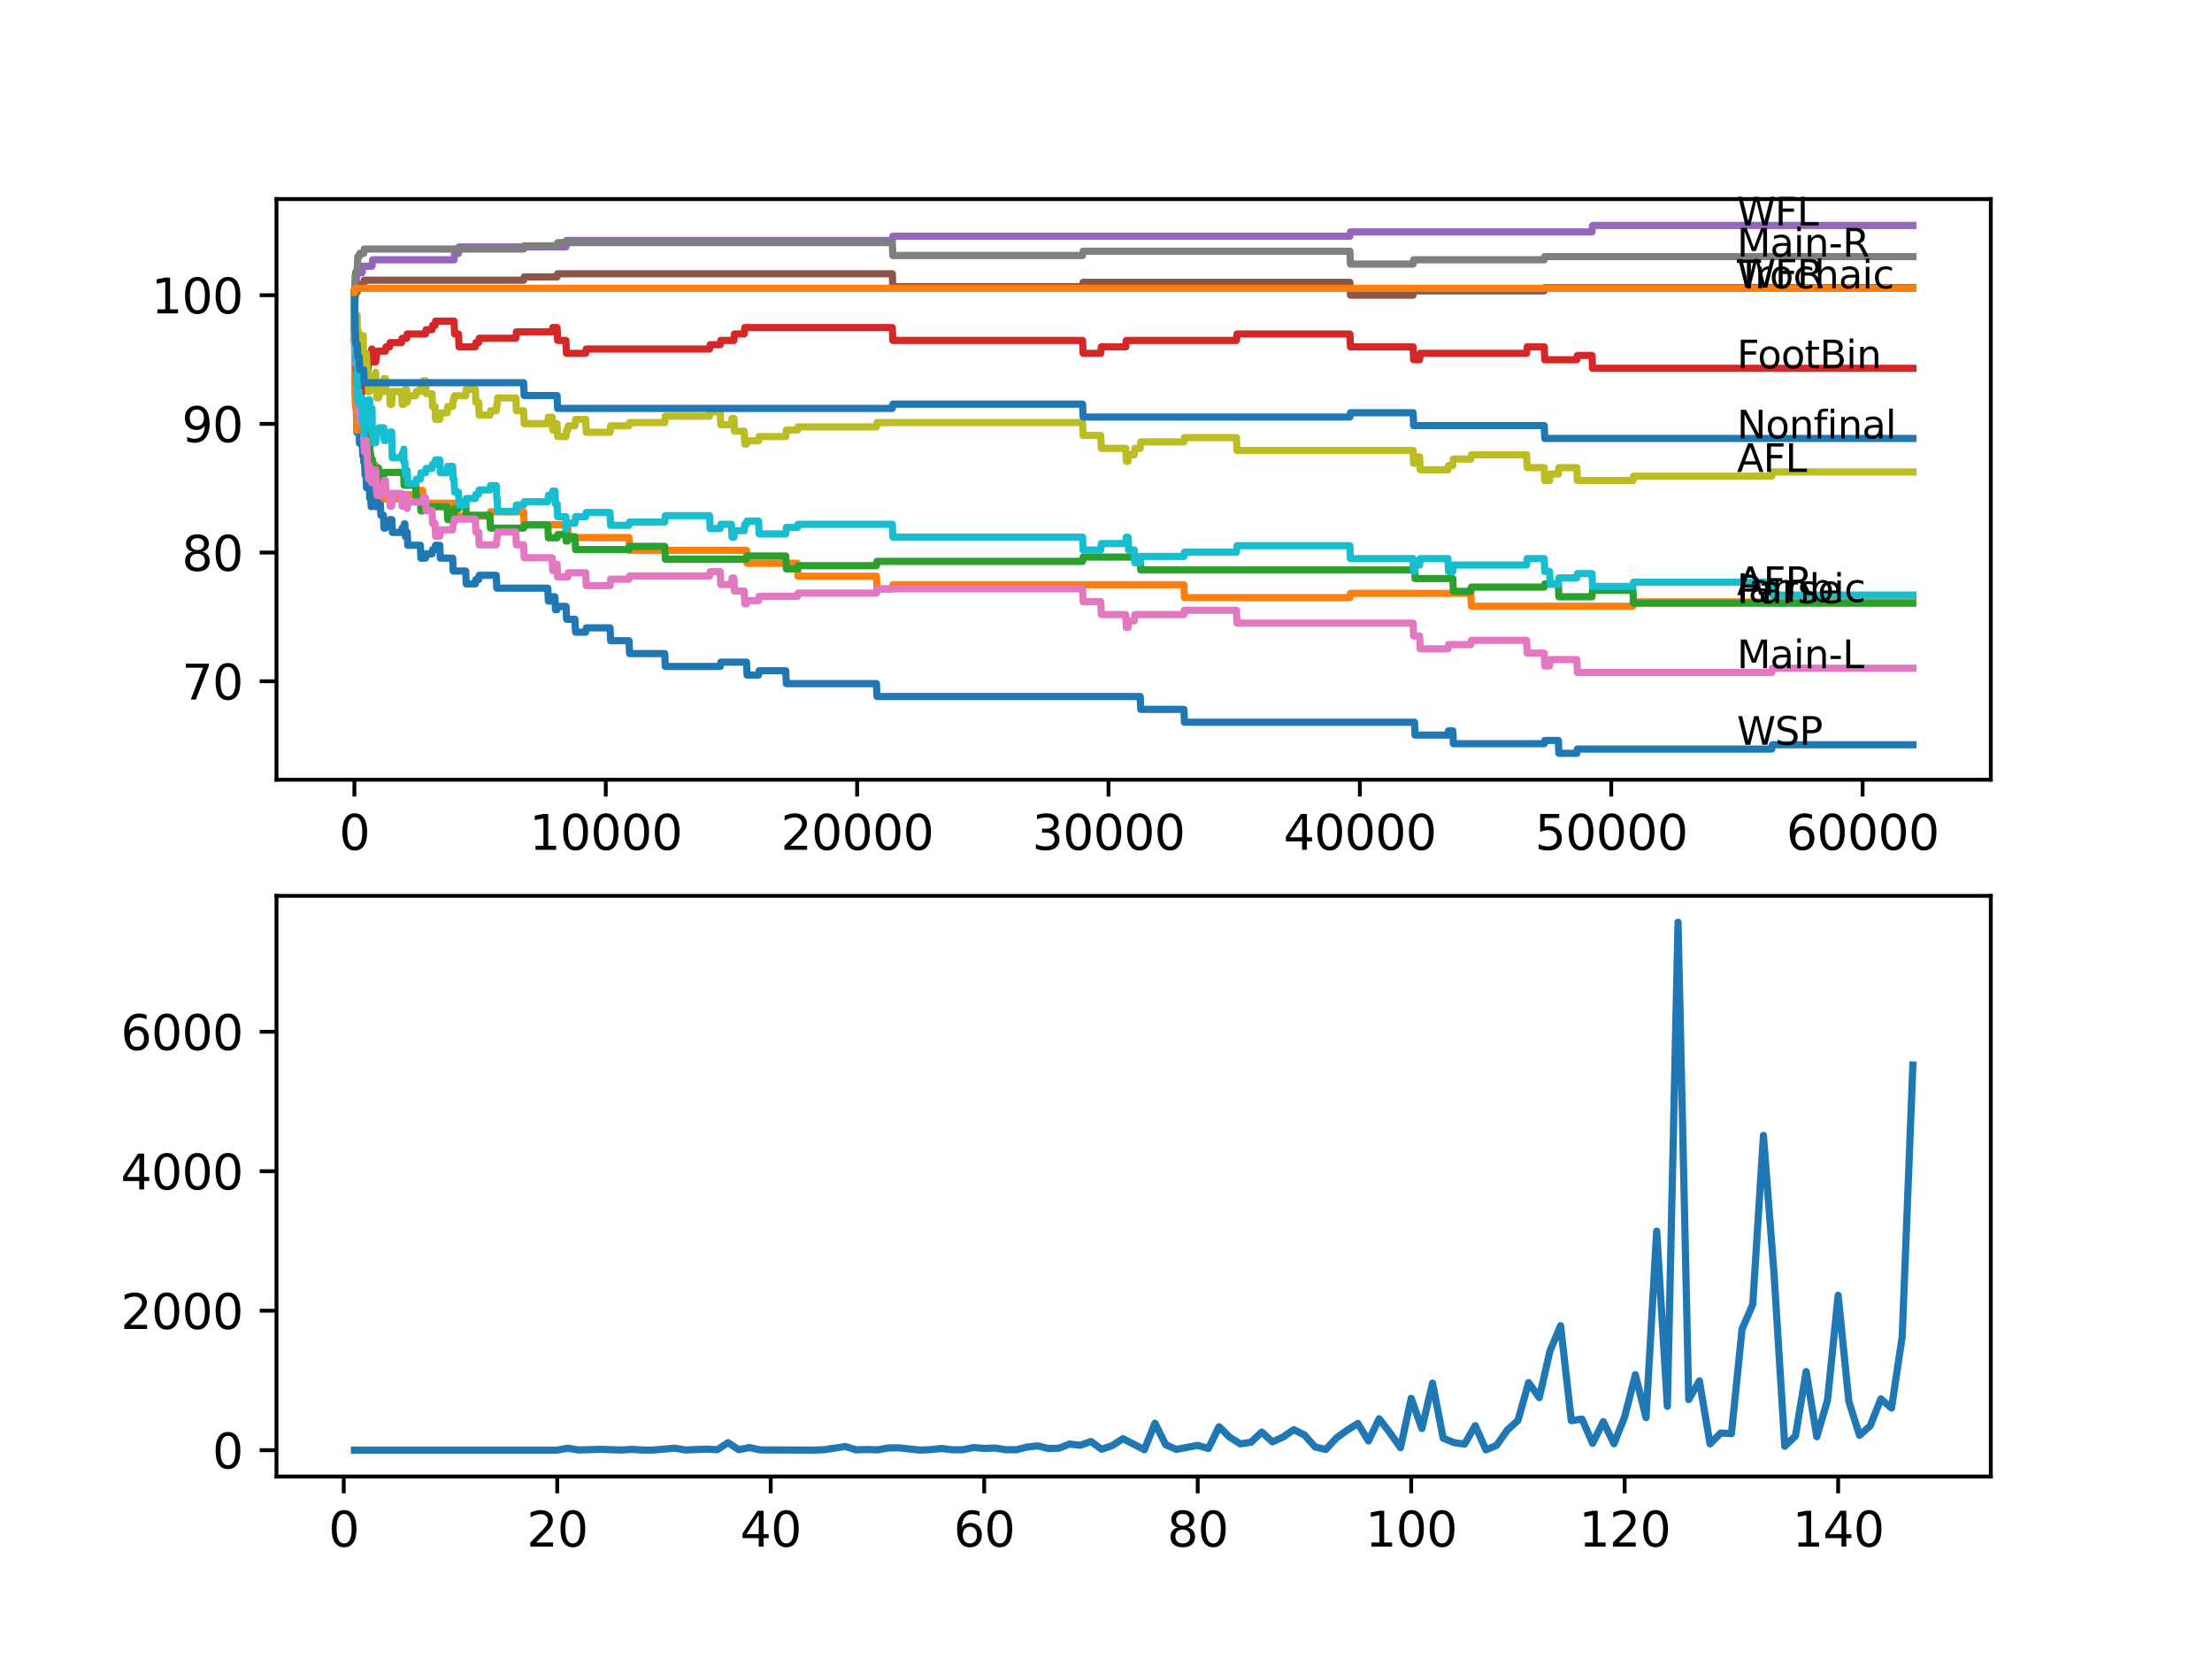 <?xml version="1.0" encoding="utf-8" standalone="no"?>
<!DOCTYPE svg PUBLIC "-//W3C//DTD SVG 1.1//EN"
  "http://www.w3.org/Graphics/SVG/1.1/DTD/svg11.dtd">
<svg xmlns:xlink="http://www.w3.org/1999/xlink" width="460.8pt" height="345.6pt" viewBox="0 0 460.8 345.6" xmlns="http://www.w3.org/2000/svg" version="1.1">
 <defs>
  <style type="text/css">*{stroke-linejoin: round; stroke-linecap: butt}</style>
 </defs>
 <g id="figure_1">
  <g id="patch_1">
   <path d="M 0 345.6 
L 460.8 345.6 
L 460.8 0 
L 0 0 
z
" style="fill: #ffffff"/>
  </g>
  <g id="axes_1">
   <g id="patch_2">
    <path d="M 57.6 162.432 
L 414.72 162.432 
L 414.72 41.472 
L 57.6 41.472 
z
" style="fill: #ffffff"/>
   </g>
   <g id="matplotlib.axis_1">
    <g id="xtick_1">
     <g id="line2d_1">
      <defs>
       <path id="me2cfa755aa" d="M 0 0 
L 0 3.5 
" style="stroke: #000000; stroke-width: 0.8"/>
      </defs>
      <g>
       <use xlink:href="#me2cfa755aa" x="73.827" y="162.432" style="stroke: #000000; stroke-width: 0.8"/>
      </g>
     </g>
     <g id="text_1">
      <!-- 0 -->
      <g transform="translate(70.646 177.03)scale(0.1 -0.1)">
       <defs>
        <path id="DejaVuSans-30" d="M 2034 4250 
Q 1547 4250 1301 3770 
Q 1056 3291 1056 2328 
Q 1056 1369 1301 889 
Q 1547 409 2034 409 
Q 2525 409 2770 889 
Q 3016 1369 3016 2328 
Q 3016 3291 2770 3770 
Q 2525 4250 2034 4250 
z
M 2034 4750 
Q 2819 4750 3233 4129 
Q 3647 3509 3647 2328 
Q 3647 1150 3233 529 
Q 2819 -91 2034 -91 
Q 1250 -91 836 529 
Q 422 1150 422 2328 
Q 422 3509 836 4129 
Q 1250 4750 2034 4750 
z
" transform="scale(0.016)"/>
       </defs>
       <use xlink:href="#DejaVuSans-30"/>
      </g>
     </g>
    </g>
    <g id="xtick_2">
     <g id="line2d_2">
      <g>
       <use xlink:href="#me2cfa755aa" x="126.192" y="162.432" style="stroke: #000000; stroke-width: 0.8"/>
      </g>
     </g>
     <g id="text_2">
      <!-- 10000 -->
      <g transform="translate(110.286 177.03)scale(0.1 -0.1)">
       <defs>
        <path id="DejaVuSans-31" d="M 794 531 
L 1825 531 
L 1825 4091 
L 703 3866 
L 703 4441 
L 1819 4666 
L 2450 4666 
L 2450 531 
L 3481 531 
L 3481 0 
L 794 0 
L 794 531 
z
" transform="scale(0.016)"/>
       </defs>
       <use xlink:href="#DejaVuSans-31"/>
       <use xlink:href="#DejaVuSans-30" x="63.623"/>
       <use xlink:href="#DejaVuSans-30" x="127.246"/>
       <use xlink:href="#DejaVuSans-30" x="190.869"/>
       <use xlink:href="#DejaVuSans-30" x="254.492"/>
      </g>
     </g>
    </g>
    <g id="xtick_3">
     <g id="line2d_3">
      <g>
       <use xlink:href="#me2cfa755aa" x="178.556" y="162.432" style="stroke: #000000; stroke-width: 0.8"/>
      </g>
     </g>
     <g id="text_3">
      <!-- 20000 -->
      <g transform="translate(162.65 177.03)scale(0.1 -0.1)">
       <defs>
        <path id="DejaVuSans-32" d="M 1228 531 
L 3431 531 
L 3431 0 
L 469 0 
L 469 531 
Q 828 903 1448 1529 
Q 2069 2156 2228 2338 
Q 2531 2678 2651 2914 
Q 2772 3150 2772 3378 
Q 2772 3750 2511 3984 
Q 2250 4219 1831 4219 
Q 1534 4219 1204 4116 
Q 875 4013 500 3803 
L 500 4441 
Q 881 4594 1212 4672 
Q 1544 4750 1819 4750 
Q 2544 4750 2975 4387 
Q 3406 4025 3406 3419 
Q 3406 3131 3298 2873 
Q 3191 2616 2906 2266 
Q 2828 2175 2409 1742 
Q 1991 1309 1228 531 
z
" transform="scale(0.016)"/>
       </defs>
       <use xlink:href="#DejaVuSans-32"/>
       <use xlink:href="#DejaVuSans-30" x="63.623"/>
       <use xlink:href="#DejaVuSans-30" x="127.246"/>
       <use xlink:href="#DejaVuSans-30" x="190.869"/>
       <use xlink:href="#DejaVuSans-30" x="254.492"/>
      </g>
     </g>
    </g>
    <g id="xtick_4">
     <g id="line2d_4">
      <g>
       <use xlink:href="#me2cfa755aa" x="230.921" y="162.432" style="stroke: #000000; stroke-width: 0.8"/>
      </g>
     </g>
     <g id="text_4">
      <!-- 30000 -->
      <g transform="translate(215.015 177.03)scale(0.1 -0.1)">
       <defs>
        <path id="DejaVuSans-33" d="M 2597 2516 
Q 3050 2419 3304 2112 
Q 3559 1806 3559 1356 
Q 3559 666 3084 287 
Q 2609 -91 1734 -91 
Q 1441 -91 1130 -33 
Q 819 25 488 141 
L 488 750 
Q 750 597 1062 519 
Q 1375 441 1716 441 
Q 2309 441 2620 675 
Q 2931 909 2931 1356 
Q 2931 1769 2642 2001 
Q 2353 2234 1838 2234 
L 1294 2234 
L 1294 2753 
L 1863 2753 
Q 2328 2753 2575 2939 
Q 2822 3125 2822 3475 
Q 2822 3834 2567 4026 
Q 2313 4219 1838 4219 
Q 1578 4219 1281 4162 
Q 984 4106 628 3988 
L 628 4550 
Q 988 4650 1302 4700 
Q 1616 4750 1894 4750 
Q 2613 4750 3031 4423 
Q 3450 4097 3450 3541 
Q 3450 3153 3228 2886 
Q 3006 2619 2597 2516 
z
" transform="scale(0.016)"/>
       </defs>
       <use xlink:href="#DejaVuSans-33"/>
       <use xlink:href="#DejaVuSans-30" x="63.623"/>
       <use xlink:href="#DejaVuSans-30" x="127.246"/>
       <use xlink:href="#DejaVuSans-30" x="190.869"/>
       <use xlink:href="#DejaVuSans-30" x="254.492"/>
      </g>
     </g>
    </g>
    <g id="xtick_5">
     <g id="line2d_5">
      <g>
       <use xlink:href="#me2cfa755aa" x="283.285" y="162.432" style="stroke: #000000; stroke-width: 0.8"/>
      </g>
     </g>
     <g id="text_5">
      <!-- 40000 -->
      <g transform="translate(267.379 177.03)scale(0.1 -0.1)">
       <defs>
        <path id="DejaVuSans-34" d="M 2419 4116 
L 825 1625 
L 2419 1625 
L 2419 4116 
z
M 2253 4666 
L 3047 4666 
L 3047 1625 
L 3713 1625 
L 3713 1100 
L 3047 1100 
L 3047 0 
L 2419 0 
L 2419 1100 
L 313 1100 
L 313 1709 
L 2253 4666 
z
" transform="scale(0.016)"/>
       </defs>
       <use xlink:href="#DejaVuSans-34"/>
       <use xlink:href="#DejaVuSans-30" x="63.623"/>
       <use xlink:href="#DejaVuSans-30" x="127.246"/>
       <use xlink:href="#DejaVuSans-30" x="190.869"/>
       <use xlink:href="#DejaVuSans-30" x="254.492"/>
      </g>
     </g>
    </g>
    <g id="xtick_6">
     <g id="line2d_6">
      <g>
       <use xlink:href="#me2cfa755aa" x="335.65" y="162.432" style="stroke: #000000; stroke-width: 0.8"/>
      </g>
     </g>
     <g id="text_6">
      <!-- 50000 -->
      <g transform="translate(319.744 177.03)scale(0.1 -0.1)">
       <defs>
        <path id="DejaVuSans-35" d="M 691 4666 
L 3169 4666 
L 3169 4134 
L 1269 4134 
L 1269 2991 
Q 1406 3038 1543 3061 
Q 1681 3084 1819 3084 
Q 2600 3084 3056 2656 
Q 3513 2228 3513 1497 
Q 3513 744 3044 326 
Q 2575 -91 1722 -91 
Q 1428 -91 1123 -41 
Q 819 9 494 109 
L 494 744 
Q 775 591 1075 516 
Q 1375 441 1709 441 
Q 2250 441 2565 725 
Q 2881 1009 2881 1497 
Q 2881 1984 2565 2268 
Q 2250 2553 1709 2553 
Q 1456 2553 1204 2497 
Q 953 2441 691 2322 
L 691 4666 
z
" transform="scale(0.016)"/>
       </defs>
       <use xlink:href="#DejaVuSans-35"/>
       <use xlink:href="#DejaVuSans-30" x="63.623"/>
       <use xlink:href="#DejaVuSans-30" x="127.246"/>
       <use xlink:href="#DejaVuSans-30" x="190.869"/>
       <use xlink:href="#DejaVuSans-30" x="254.492"/>
      </g>
     </g>
    </g>
    <g id="xtick_7">
     <g id="line2d_7">
      <g>
       <use xlink:href="#me2cfa755aa" x="388.014" y="162.432" style="stroke: #000000; stroke-width: 0.8"/>
      </g>
     </g>
     <g id="text_7">
      <!-- 60000 -->
      <g transform="translate(372.108 177.03)scale(0.1 -0.1)">
       <defs>
        <path id="DejaVuSans-36" d="M 2113 2584 
Q 1688 2584 1439 2293 
Q 1191 2003 1191 1497 
Q 1191 994 1439 701 
Q 1688 409 2113 409 
Q 2538 409 2786 701 
Q 3034 994 3034 1497 
Q 3034 2003 2786 2293 
Q 2538 2584 2113 2584 
z
M 3366 4563 
L 3366 3988 
Q 3128 4100 2886 4159 
Q 2644 4219 2406 4219 
Q 1781 4219 1451 3797 
Q 1122 3375 1075 2522 
Q 1259 2794 1537 2939 
Q 1816 3084 2150 3084 
Q 2853 3084 3261 2657 
Q 3669 2231 3669 1497 
Q 3669 778 3244 343 
Q 2819 -91 2113 -91 
Q 1303 -91 875 529 
Q 447 1150 447 2328 
Q 447 3434 972 4092 
Q 1497 4750 2381 4750 
Q 2619 4750 2861 4703 
Q 3103 4656 3366 4563 
z
" transform="scale(0.016)"/>
       </defs>
       <use xlink:href="#DejaVuSans-36"/>
       <use xlink:href="#DejaVuSans-30" x="63.623"/>
       <use xlink:href="#DejaVuSans-30" x="127.246"/>
       <use xlink:href="#DejaVuSans-30" x="190.869"/>
       <use xlink:href="#DejaVuSans-30" x="254.492"/>
      </g>
     </g>
    </g>
   </g>
   <g id="matplotlib.axis_2">
    <g id="ytick_1">
     <g id="line2d_8">
      <defs>
       <path id="mdc975866a6" d="M 0 0 
L -3.5 0 
" style="stroke: #000000; stroke-width: 0.8"/>
      </defs>
      <g>
       <use xlink:href="#mdc975866a6" x="57.6" y="141.92" style="stroke: #000000; stroke-width: 0.8"/>
      </g>
     </g>
     <g id="text_8">
      <!-- 70 -->
      <g transform="translate(37.875 145.72)scale(0.1 -0.1)">
       <defs>
        <path id="DejaVuSans-37" d="M 525 4666 
L 3525 4666 
L 3525 4397 
L 1831 0 
L 1172 0 
L 2766 4134 
L 525 4134 
L 525 4666 
z
" transform="scale(0.016)"/>
       </defs>
       <use xlink:href="#DejaVuSans-37"/>
       <use xlink:href="#DejaVuSans-30" x="63.623"/>
      </g>
     </g>
    </g>
    <g id="ytick_2">
     <g id="line2d_9">
      <g>
       <use xlink:href="#mdc975866a6" x="57.6" y="115.111" style="stroke: #000000; stroke-width: 0.8"/>
      </g>
     </g>
     <g id="text_9">
      <!-- 80 -->
      <g transform="translate(37.875 118.91)scale(0.1 -0.1)">
       <defs>
        <path id="DejaVuSans-38" d="M 2034 2216 
Q 1584 2216 1326 1975 
Q 1069 1734 1069 1313 
Q 1069 891 1326 650 
Q 1584 409 2034 409 
Q 2484 409 2743 651 
Q 3003 894 3003 1313 
Q 3003 1734 2745 1975 
Q 2488 2216 2034 2216 
z
M 1403 2484 
Q 997 2584 770 2862 
Q 544 3141 544 3541 
Q 544 4100 942 4425 
Q 1341 4750 2034 4750 
Q 2731 4750 3128 4425 
Q 3525 4100 3525 3541 
Q 3525 3141 3298 2862 
Q 3072 2584 2669 2484 
Q 3125 2378 3379 2068 
Q 3634 1759 3634 1313 
Q 3634 634 3220 271 
Q 2806 -91 2034 -91 
Q 1263 -91 848 271 
Q 434 634 434 1313 
Q 434 1759 690 2068 
Q 947 2378 1403 2484 
z
M 1172 3481 
Q 1172 3119 1398 2916 
Q 1625 2713 2034 2713 
Q 2441 2713 2670 2916 
Q 2900 3119 2900 3481 
Q 2900 3844 2670 4047 
Q 2441 4250 2034 4250 
Q 1625 4250 1398 4047 
Q 1172 3844 1172 3481 
z
" transform="scale(0.016)"/>
       </defs>
       <use xlink:href="#DejaVuSans-38"/>
       <use xlink:href="#DejaVuSans-30" x="63.623"/>
      </g>
     </g>
    </g>
    <g id="ytick_3">
     <g id="line2d_10">
      <g>
       <use xlink:href="#mdc975866a6" x="57.6" y="88.301" style="stroke: #000000; stroke-width: 0.8"/>
      </g>
     </g>
     <g id="text_10">
      <!-- 90 -->
      <g transform="translate(37.875 92.101)scale(0.1 -0.1)">
       <defs>
        <path id="DejaVuSans-39" d="M 703 97 
L 703 672 
Q 941 559 1184 500 
Q 1428 441 1663 441 
Q 2288 441 2617 861 
Q 2947 1281 2994 2138 
Q 2813 1869 2534 1725 
Q 2256 1581 1919 1581 
Q 1219 1581 811 2004 
Q 403 2428 403 3163 
Q 403 3881 828 4315 
Q 1253 4750 1959 4750 
Q 2769 4750 3195 4129 
Q 3622 3509 3622 2328 
Q 3622 1225 3098 567 
Q 2575 -91 1691 -91 
Q 1453 -91 1209 -44 
Q 966 3 703 97 
z
M 1959 2075 
Q 2384 2075 2632 2365 
Q 2881 2656 2881 3163 
Q 2881 3666 2632 3958 
Q 2384 4250 1959 4250 
Q 1534 4250 1286 3958 
Q 1038 3666 1038 3163 
Q 1038 2656 1286 2365 
Q 1534 2075 1959 2075 
z
" transform="scale(0.016)"/>
       </defs>
       <use xlink:href="#DejaVuSans-39"/>
       <use xlink:href="#DejaVuSans-30" x="63.623"/>
      </g>
     </g>
    </g>
    <g id="ytick_4">
     <g id="line2d_11">
      <g>
       <use xlink:href="#mdc975866a6" x="57.6" y="61.492" style="stroke: #000000; stroke-width: 0.8"/>
      </g>
     </g>
     <g id="text_11">
      <!-- 100 -->
      <g transform="translate(31.512 65.291)scale(0.1 -0.1)">
       <use xlink:href="#DejaVuSans-31"/>
       <use xlink:href="#DejaVuSans-30" x="63.623"/>
       <use xlink:href="#DejaVuSans-30" x="127.246"/>
      </g>
     </g>
    </g>
   </g>
   <g id="line2d_12">
    <path d="M 73.833 64.173 
L 73.969 79.365 
L 73.99 79.365 
L 74.11 84.727 
L 74.236 84.727 
L 74.335 90.089 
L 74.351 89.195 
L 74.409 89.195 
L 74.519 87.631 
L 74.634 90.312 
L 74.828 90.312 
L 74.864 89.642 
L 74.87 92.323 
L 74.922 92.323 
L 75.466 92.323 
L 75.582 95.004 
L 75.665 95.004 
L 75.755 93.574 
L 75.76 96.255 
L 75.765 96.255 
L 75.943 96.255 
L 76.058 98.936 
L 76.247 98.936 
L 76.362 101.617 
L 76.818 101.617 
L 76.933 101.081 
L 76.975 101.081 
L 77.006 103.762 
L 77.085 102.868 
L 77.205 102.868 
L 77.32 105.549 
L 77.336 105.549 
L 77.451 104.655 
L 77.535 104.655 
L 77.65 103.762 
L 77.802 103.762 
L 77.917 102.868 
L 78.127 102.868 
L 78.242 105.549 
L 78.252 105.549 
L 78.367 104.655 
L 79.226 104.655 
L 79.341 107.336 
L 79.881 107.336 
L 79.996 110.017 
L 80.295 110.017 
L 80.41 109.124 
L 81.159 109.124 
L 81.274 108.23 
L 81.63 108.23 
L 81.745 110.911 
L 83.651 110.911 
L 83.766 110.017 
L 84.122 110.017 
L 84.238 109.124 
L 84.348 109.124 
L 84.463 111.804 
L 84.709 111.804 
L 84.824 110.911 
L 84.835 110.911 
L 84.95 113.592 
L 87.568 113.592 
L 87.683 116.273 
L 88.641 116.273 
L 88.757 115.379 
L 90.003 115.379 
L 90.118 114.485 
L 90.626 114.485 
L 90.741 113.592 
L 91.616 113.592 
L 91.731 116.273 
L 94.297 116.273 
L 94.412 118.954 
L 97.009 118.954 
L 97.124 121.635 
L 99.015 121.635 
L 99.13 120.741 
L 99.706 120.741 
L 99.821 119.847 
L 103.382 119.847 
L 103.497 122.528 
L 114.122 122.528 
L 114.237 125.209 
L 115.023 125.209 
L 115.138 124.316 
L 115.593 124.316 
L 115.709 126.997 
L 116.049 126.997 
L 116.164 126.326 
L 117.918 126.326 
L 118.034 129.007 
L 119.783 129.007 
L 119.898 131.688 
L 122.013 131.688 
L 122.128 130.795 
L 127.087 130.795 
L 127.203 133.476 
L 131.03 133.476 
L 131.146 136.156 
L 138.477 136.156 
L 138.592 138.837 
L 150.039 138.837 
L 150.154 137.944 
L 155.516 137.944 
L 155.631 140.625 
L 158.024 140.625 
L 158.14 139.731 
L 163.69 139.731 
L 163.805 142.412 
L 182.583 142.412 
L 182.698 145.093 
L 237.524 145.093 
L 237.639 147.774 
L 246.625 147.774 
L 246.74 150.455 
L 294.664 150.455 
L 294.779 153.136 
L 301.639 153.136 
L 301.754 152.242 
L 302.65 152.242 
L 302.765 154.923 
L 321.69 154.923 
L 321.805 154.253 
L 324.632 154.253 
L 324.748 156.934 
L 328.481 156.934 
L 328.596 156.04 
L 369.095 156.04 
L 369.21 155.147 
L 398.487 155.147 
L 398.487 155.147 
" clip-path="url(#p7df51146c5)" style="fill: none; stroke: #1f77b4; stroke-width: 1.5; stroke-linecap: square"/>
   </g>
   <g id="line2d_13">
    <path d="M 73.833 61.492 
L 73.985 82.493 
L 73.99 82.493 
L 74.021 81.599 
L 74.026 84.28 
L 74.089 84.28 
L 74.236 84.28 
L 74.356 89.642 
L 74.409 89.642 
L 74.524 88.748 
L 74.749 88.748 
L 74.864 87.855 
L 75.686 87.855 
L 75.739 90.536 
L 75.796 88.748 
L 75.943 88.748 
L 76.058 91.429 
L 76.221 91.429 
L 76.299 94.11 
L 76.331 93.217 
L 76.77 93.217 
L 76.891 98.578 
L 77.205 98.578 
L 77.32 97.685 
L 77.566 97.685 
L 77.682 96.791 
L 78.127 96.791 
L 78.242 99.472 
L 78.86 99.472 
L 78.975 98.578 
L 79.226 98.578 
L 79.341 101.259 
L 79.881 101.259 
L 79.996 103.94 
L 84.065 103.94 
L 84.18 103.047 
L 86.594 103.047 
L 86.709 102.153 
L 88.039 102.153 
L 88.154 104.834 
L 94.538 104.834 
L 94.653 107.515 
L 102.068 107.515 
L 102.183 106.621 
L 109.084 106.621 
L 109.2 109.302 
L 118.28 109.302 
L 118.395 111.983 
L 131.03 111.983 
L 131.146 114.664 
L 155.516 114.664 
L 155.631 117.345 
L 166.136 117.345 
L 166.251 120.026 
L 182.583 120.026 
L 182.698 122.707 
L 185.877 122.707 
L 185.992 121.813 
L 246.625 121.813 
L 246.74 124.494 
L 281.207 124.494 
L 281.322 123.601 
L 306.394 123.601 
L 306.509 126.282 
L 340.174 126.282 
L 340.289 125.388 
L 398.487 125.388 
L 398.487 125.388 
" clip-path="url(#p7df51146c5)" style="fill: none; stroke: #ff7f0e; stroke-width: 1.5; stroke-linecap: square"/>
   </g>
   <g id="line2d_14">
    <path d="M 73.833 64.173 
L 73.859 61.269 
L 73.88 68.641 
L 73.885 68.641 
L 74.006 75.344 
L 74.021 75.344 
L 74.136 74.45 
L 74.168 74.45 
L 74.184 73.109 
L 74.189 75.79 
L 74.273 75.79 
L 74.299 75.79 
L 74.414 80.259 
L 74.43 80.259 
L 74.545 79.365 
L 74.686 79.365 
L 74.807 84.727 
L 74.828 84.727 
L 74.864 84.057 
L 74.87 86.738 
L 74.922 86.738 
L 75.43 86.738 
L 75.545 85.397 
L 75.686 85.397 
L 75.739 84.861 
L 75.744 87.542 
L 75.755 87.542 
L 75.76 90.223 
L 75.864 89.329 
L 75.943 89.329 
L 76.058 88.436 
L 76.221 88.436 
L 76.247 87.765 
L 76.252 90.446 
L 76.299 90.446 
L 76.414 93.127 
L 76.77 93.127 
L 76.886 91.697 
L 76.975 91.697 
L 77.09 94.378 
L 77.205 94.378 
L 77.32 97.059 
L 77.498 97.059 
L 77.566 95.719 
L 77.572 98.4 
L 77.603 98.4 
L 78.127 98.4 
L 78.242 97.506 
L 78.86 97.506 
L 78.975 100.187 
L 79.226 100.187 
L 79.341 99.293 
L 79.881 99.293 
L 79.996 98.4 
L 84.065 98.4 
L 84.18 101.081 
L 86.594 101.081 
L 86.709 103.762 
L 87.568 103.762 
L 87.683 106.443 
L 88.039 106.443 
L 88.154 105.549 
L 93.155 105.549 
L 93.27 108.23 
L 94.538 108.23 
L 94.658 105.996 
L 95.512 105.996 
L 95.627 104.655 
L 97.009 104.655 
L 97.124 107.336 
L 102.068 107.336 
L 102.183 110.017 
L 109.084 110.017 
L 109.2 109.347 
L 114.122 109.347 
L 114.237 112.028 
L 116.049 112.028 
L 116.164 111.358 
L 117.892 111.358 
L 117.918 110.017 
L 117.924 112.698 
L 117.997 112.698 
L 118.28 112.698 
L 118.395 111.804 
L 119.783 111.804 
L 119.898 114.485 
L 131.03 114.485 
L 131.146 113.815 
L 138.477 113.815 
L 138.592 116.496 
L 155.516 116.496 
L 155.631 115.826 
L 163.69 115.826 
L 163.805 118.507 
L 166.136 118.507 
L 166.251 117.837 
L 182.583 117.837 
L 182.698 116.943 
L 225.517 116.943 
L 225.632 116.049 
L 237.524 116.049 
L 237.639 118.73 
L 294.371 118.73 
L 294.486 117.837 
L 294.664 117.837 
L 294.779 120.518 
L 302.65 120.518 
L 302.765 123.199 
L 306.394 123.199 
L 306.509 122.305 
L 321.69 122.305 
L 321.805 121.635 
L 324.632 121.635 
L 324.748 124.316 
L 331.644 124.316 
L 331.759 122.975 
L 340.174 122.975 
L 340.289 125.656 
L 398.487 125.656 
L 398.487 125.656 
" clip-path="url(#p7df51146c5)" style="fill: none; stroke: #2ca02c; stroke-width: 1.5; stroke-linecap: square"/>
   </g>
   <g id="line2d_15">
    <path d="M 73.833 64.173 
L 73.838 64.173 
L 73.843 63.279 
L 73.859 71.322 
L 73.911 69.982 
L 73.943 69.982 
L 73.974 69.311 
L 73.995 74.673 
L 74.016 74.673 
L 74.168 74.673 
L 74.236 77.354 
L 74.278 76.461 
L 74.419 76.461 
L 74.534 75.79 
L 74.671 75.79 
L 74.786 73.556 
L 75.43 73.556 
L 75.55 78.918 
L 75.665 78.918 
L 75.755 76.148 
L 75.76 78.829 
L 75.796 81.51 
L 75.87 80.169 
L 76.221 80.169 
L 76.346 78.159 
L 76.493 78.159 
L 76.608 76.818 
L 76.671 76.818 
L 76.786 75.478 
L 76.818 75.478 
L 76.933 74.941 
L 76.943 74.941 
L 77.058 73.601 
L 77.336 73.601 
L 77.451 72.707 
L 77.498 72.707 
L 77.613 75.388 
L 78.252 75.388 
L 78.367 74.495 
L 78.399 74.495 
L 78.514 73.154 
L 80.295 73.154 
L 80.41 72.26 
L 81.159 72.26 
L 81.274 71.367 
L 83.651 71.367 
L 83.766 70.473 
L 84.709 70.473 
L 84.824 69.58 
L 88.641 69.58 
L 88.757 68.686 
L 90.003 68.686 
L 90.118 67.792 
L 90.626 67.792 
L 90.741 66.899 
L 94.59 66.899 
L 94.705 69.58 
L 95.512 69.58 
L 95.627 72.26 
L 99.015 72.26 
L 99.13 71.367 
L 99.706 71.367 
L 99.821 70.473 
L 107.461 70.473 
L 107.576 69.133 
L 115.023 69.133 
L 115.138 68.239 
L 116.049 68.239 
L 116.164 70.92 
L 117.892 70.92 
L 118.007 73.601 
L 122.013 73.601 
L 122.128 72.707 
L 147.824 72.707 
L 147.939 71.814 
L 150.039 71.814 
L 150.154 70.92 
L 152.893 70.92 
L 153.008 69.58 
L 155.034 69.58 
L 155.15 68.239 
L 185.877 68.239 
L 185.992 70.92 
L 225.517 70.92 
L 225.632 73.601 
L 229.313 73.601 
L 229.429 72.26 
L 234.518 72.26 
L 234.634 70.92 
L 257.574 70.92 
L 257.69 69.58 
L 281.207 69.58 
L 281.322 72.26 
L 294.371 72.26 
L 294.486 74.941 
L 295.738 74.941 
L 295.853 73.601 
L 318.024 73.601 
L 318.139 72.26 
L 321.69 72.26 
L 321.805 74.941 
L 328.481 74.941 
L 328.596 74.048 
L 331.644 74.048 
L 331.759 76.729 
L 398.487 76.729 
L 398.487 76.729 
" clip-path="url(#p7df51146c5)" style="fill: none; stroke: #d62728; stroke-width: 1.5; stroke-linecap: square"/>
   </g>
   <g id="line2d_16">
    <path d="M 73.833 61.492 
L 73.958 59.034 
L 74.168 59.034 
L 74.283 57.694 
L 74.335 57.694 
L 74.451 56.8 
L 75.43 56.8 
L 75.545 55.46 
L 77.498 55.46 
L 77.613 54.119 
L 94.59 54.119 
L 94.705 52.779 
L 95.512 52.779 
L 95.627 51.438 
L 117.892 51.438 
L 118.007 50.098 
L 185.877 50.098 
L 185.992 49.204 
L 281.207 49.204 
L 281.322 48.311 
L 331.644 48.311 
L 331.759 46.97 
L 398.487 46.97 
L 398.487 46.97 
" clip-path="url(#p7df51146c5)" style="fill: none; stroke: #9467bd; stroke-width: 1.5; stroke-linecap: square"/>
   </g>
   <g id="line2d_17">
    <path d="M 73.833 64.173 
L 73.864 64.173 
L 73.99 61.715 
L 74.021 61.715 
L 74.136 60.822 
L 74.43 60.822 
L 74.545 59.928 
L 74.828 59.928 
L 74.943 59.258 
L 75.76 59.258 
L 75.875 58.364 
L 109.084 58.364 
L 109.2 57.694 
L 116.049 57.694 
L 116.164 57.024 
L 185.877 57.024 
L 185.992 59.705 
L 225.517 59.705 
L 225.632 58.811 
L 281.207 58.811 
L 281.322 61.492 
L 294.371 61.492 
L 294.486 60.598 
L 321.69 60.598 
L 321.805 59.928 
L 398.487 59.928 
L 398.487 59.928 
" clip-path="url(#p7df51146c5)" style="fill: none; stroke: #8c564b; stroke-width: 1.5; stroke-linecap: square"/>
   </g>
   <g id="line2d_18">
    <path d="M 73.833 60.956 
L 73.838 60.286 
L 73.864 71.009 
L 73.979 74.361 
L 74.016 74.361 
L 74.021 73.02 
L 74.026 75.701 
L 74.121 75.701 
L 74.409 75.701 
L 74.529 83.074 
L 74.671 83.074 
L 74.749 85.755 
L 74.781 84.861 
L 74.828 84.861 
L 74.943 87.542 
L 75.466 87.542 
L 75.582 86.201 
L 75.665 86.201 
L 75.786 91.474 
L 75.796 91.474 
L 75.912 94.155 
L 75.943 94.155 
L 76.058 93.261 
L 76.221 93.261 
L 76.325 91.697 
L 76.44 94.378 
L 76.493 94.378 
L 76.608 97.059 
L 76.671 97.059 
L 76.77 99.74 
L 76.781 97.506 
L 76.818 97.506 
L 76.933 96.97 
L 76.943 96.97 
L 77.006 99.651 
L 77.053 98.757 
L 77.205 98.757 
L 77.32 97.864 
L 77.336 97.864 
L 77.451 100.545 
L 77.535 100.545 
L 77.65 99.651 
L 77.802 99.651 
L 77.917 98.757 
L 78.127 98.757 
L 78.242 97.864 
L 78.252 97.864 
L 78.367 100.545 
L 78.399 100.545 
L 78.514 103.225 
L 79.226 103.225 
L 79.341 102.332 
L 79.881 102.332 
L 80.001 100.098 
L 80.295 100.098 
L 80.41 102.779 
L 81.159 102.779 
L 81.274 105.46 
L 81.593 105.46 
L 81.714 102.779 
L 83.651 102.779 
L 83.766 105.46 
L 84.122 105.46 
L 84.238 104.566 
L 84.348 104.566 
L 84.463 103.225 
L 84.709 103.225 
L 84.824 105.906 
L 84.835 105.906 
L 84.95 104.566 
L 88.039 104.566 
L 88.154 103.672 
L 88.641 103.672 
L 88.757 106.353 
L 90.003 106.353 
L 90.118 109.034 
L 90.626 109.034 
L 90.741 111.715 
L 91.616 111.715 
L 91.731 110.375 
L 94.297 110.375 
L 94.412 109.034 
L 94.538 109.034 
L 94.653 108.141 
L 99.015 108.141 
L 99.13 110.821 
L 99.706 110.821 
L 99.821 113.502 
L 103.382 113.502 
L 103.497 112.162 
L 103.571 112.162 
L 103.686 110.821 
L 107.461 110.821 
L 107.576 113.502 
L 109.084 113.502 
L 109.2 116.183 
L 115.023 116.183 
L 115.138 118.864 
L 115.593 118.864 
L 115.709 117.524 
L 116.049 117.524 
L 116.164 120.205 
L 118.28 120.205 
L 118.395 119.311 
L 122.013 119.311 
L 122.128 121.992 
L 127.087 121.992 
L 127.203 120.652 
L 131.03 120.652 
L 131.146 119.981 
L 147.824 119.981 
L 147.939 119.088 
L 150.039 119.088 
L 150.154 121.769 
L 152.379 121.769 
L 152.495 120.428 
L 152.893 120.428 
L 153.008 123.109 
L 155.034 123.109 
L 155.15 125.79 
L 155.516 125.79 
L 155.631 125.12 
L 158.024 125.12 
L 158.14 124.226 
L 166.136 124.226 
L 166.251 123.556 
L 182.583 123.556 
L 182.698 122.662 
L 225.517 122.662 
L 225.632 125.343 
L 229.313 125.343 
L 229.429 128.024 
L 234.518 128.024 
L 234.634 130.705 
L 234.99 130.705 
L 235.105 129.365 
L 236.283 129.365 
L 236.398 128.024 
L 246.625 128.024 
L 246.74 127.131 
L 257.574 127.131 
L 257.69 129.812 
L 294.371 129.812 
L 294.486 132.492 
L 295.738 132.492 
L 295.853 135.173 
L 301.639 135.173 
L 301.754 134.28 
L 306.394 134.28 
L 306.509 133.386 
L 318.024 133.386 
L 318.139 136.067 
L 321.69 136.067 
L 321.805 138.748 
L 322.81 138.748 
L 322.925 137.408 
L 328.481 137.408 
L 328.596 140.089 
L 369.095 140.089 
L 369.21 139.195 
L 398.487 139.195 
L 398.487 139.195 
" clip-path="url(#p7df51146c5)" style="fill: none; stroke: #e377c2; stroke-width: 1.5; stroke-linecap: square"/>
   </g>
   <g id="line2d_19">
    <path d="M 73.833 64.173 
L 73.838 64.173 
L 73.985 57.471 
L 74.021 57.471 
L 74.136 56.577 
L 74.409 56.577 
L 74.534 53.449 
L 74.828 53.449 
L 74.943 52.779 
L 75.76 52.779 
L 75.875 51.885 
L 109.084 51.885 
L 109.2 51.215 
L 116.049 51.215 
L 116.164 50.545 
L 185.877 50.545 
L 185.992 53.226 
L 225.517 53.226 
L 225.632 52.332 
L 281.207 52.332 
L 281.322 55.013 
L 294.371 55.013 
L 294.486 54.119 
L 321.69 54.119 
L 321.805 53.449 
L 398.487 53.449 
L 398.487 53.449 
" clip-path="url(#p7df51146c5)" style="fill: none; stroke: #7f7f7f; stroke-width: 1.5; stroke-linecap: square"/>
   </g>
   <g id="line2d_20">
    <path d="M 73.833 60.956 
L 73.838 60.286 
L 73.869 70.339 
L 73.88 68.775 
L 73.885 68.775 
L 73.927 67.211 
L 73.979 70.116 
L 73.985 70.116 
L 73.99 70.116 
L 74.021 67.882 
L 74.026 70.563 
L 74.095 70.563 
L 74.184 70.563 
L 74.304 66.988 
L 74.346 66.988 
L 74.409 65.647 
L 74.435 70.339 
L 74.44 70.339 
L 74.519 70.339 
L 74.634 68.999 
L 74.671 68.999 
L 74.686 71.68 
L 74.781 69.892 
L 74.828 69.892 
L 74.864 72.573 
L 74.938 71.233 
L 75.466 71.233 
L 75.582 69.892 
L 75.665 69.892 
L 75.739 74.718 
L 75.781 74.271 
L 75.796 74.271 
L 75.912 76.952 
L 75.943 76.952 
L 76.058 76.058 
L 76.221 76.058 
L 76.325 73.601 
L 76.44 76.282 
L 76.493 76.282 
L 76.608 78.963 
L 76.671 78.963 
L 76.77 81.644 
L 76.781 79.41 
L 76.818 79.41 
L 76.933 78.873 
L 76.943 78.873 
L 76.975 81.554 
L 77.053 79.32 
L 77.205 79.32 
L 77.32 78.427 
L 77.336 78.427 
L 77.451 81.108 
L 77.535 81.108 
L 77.655 79.32 
L 77.802 79.32 
L 77.917 78.427 
L 78.127 78.427 
L 78.242 77.533 
L 78.252 77.533 
L 78.367 80.214 
L 78.399 80.214 
L 78.514 82.895 
L 78.86 82.895 
L 78.975 82.001 
L 79.226 82.001 
L 79.341 81.108 
L 79.881 81.108 
L 80.001 78.873 
L 80.295 78.873 
L 80.41 81.554 
L 81.159 81.554 
L 81.274 84.235 
L 81.593 84.235 
L 81.714 81.554 
L 83.651 81.554 
L 83.766 84.235 
L 84.065 84.235 
L 84.185 82.448 
L 84.348 82.448 
L 84.463 81.108 
L 84.709 81.108 
L 84.824 83.789 
L 84.835 83.789 
L 84.95 82.448 
L 86.594 82.448 
L 86.709 81.554 
L 87.568 81.554 
L 87.683 80.214 
L 88.039 80.214 
L 88.154 79.32 
L 88.641 79.32 
L 88.757 82.001 
L 90.003 82.001 
L 90.118 84.682 
L 90.626 84.682 
L 90.741 87.363 
L 91.616 87.363 
L 91.731 86.023 
L 93.155 86.023 
L 93.27 84.682 
L 94.297 84.682 
L 94.412 83.342 
L 94.538 83.342 
L 94.653 82.448 
L 97.009 82.448 
L 97.124 81.108 
L 99.015 81.108 
L 99.13 83.789 
L 99.706 83.789 
L 99.821 86.47 
L 102.068 86.47 
L 102.183 85.576 
L 103.382 85.576 
L 103.497 84.235 
L 103.571 84.235 
L 103.686 82.895 
L 107.461 82.895 
L 107.576 85.576 
L 109.084 85.576 
L 109.2 88.257 
L 114.122 88.257 
L 114.237 86.916 
L 115.023 86.916 
L 115.138 89.597 
L 115.593 89.597 
L 115.709 88.257 
L 116.049 88.257 
L 116.164 90.938 
L 117.918 90.938 
L 118.034 89.597 
L 118.28 89.597 
L 118.395 88.704 
L 119.783 88.704 
L 119.898 87.363 
L 122.013 87.363 
L 122.128 90.044 
L 127.087 90.044 
L 127.203 88.704 
L 131.03 88.704 
L 131.146 88.033 
L 138.477 88.033 
L 138.592 86.693 
L 147.824 86.693 
L 147.939 85.799 
L 150.039 85.799 
L 150.154 88.48 
L 152.379 88.48 
L 152.495 87.14 
L 152.893 87.14 
L 153.008 89.821 
L 155.034 89.821 
L 155.15 92.502 
L 155.516 92.502 
L 155.631 91.831 
L 158.024 91.831 
L 158.14 90.938 
L 163.69 90.938 
L 163.805 89.597 
L 166.136 89.597 
L 166.251 88.927 
L 182.583 88.927 
L 182.698 88.033 
L 225.517 88.033 
L 225.632 90.714 
L 229.313 90.714 
L 229.429 93.395 
L 234.518 93.395 
L 234.634 96.076 
L 234.99 96.076 
L 235.105 94.736 
L 236.283 94.736 
L 236.398 93.395 
L 237.524 93.395 
L 237.639 92.055 
L 246.625 92.055 
L 246.74 91.161 
L 257.574 91.161 
L 257.69 93.842 
L 294.371 93.842 
L 294.486 96.523 
L 294.664 96.523 
L 294.779 95.183 
L 295.738 95.183 
L 295.853 97.864 
L 301.639 97.864 
L 301.754 96.97 
L 302.65 96.97 
L 302.765 95.629 
L 306.394 95.629 
L 306.509 94.736 
L 318.024 94.736 
L 318.139 97.417 
L 321.69 97.417 
L 321.805 100.098 
L 322.81 100.098 
L 322.925 98.757 
L 324.632 98.757 
L 324.748 97.417 
L 328.481 97.417 
L 328.596 100.098 
L 340.174 100.098 
L 340.289 99.204 
L 369.095 99.204 
L 369.21 98.31 
L 398.487 98.31 
L 398.487 98.31 
" clip-path="url(#p7df51146c5)" style="fill: none; stroke: #bcbd22; stroke-width: 1.5; stroke-linecap: square"/>
   </g>
   <g id="line2d_21">
    <path d="M 73.833 60.956 
L 73.859 70.786 
L 73.953 68.999 
L 73.974 68.105 
L 74.021 72.573 
L 74.042 72.573 
L 74.168 72.573 
L 74.184 75.254 
L 74.278 73.02 
L 74.299 73.02 
L 74.335 71.68 
L 74.341 74.361 
L 74.409 73.02 
L 74.54 83.744 
L 74.671 83.744 
L 74.786 81.51 
L 74.828 81.51 
L 74.864 84.191 
L 74.938 82.85 
L 75.43 82.85 
L 75.55 88.212 
L 75.665 88.212 
L 75.744 85.084 
L 75.76 87.765 
L 75.796 90.446 
L 75.87 89.106 
L 76.247 89.106 
L 76.372 85.978 
L 76.493 85.978 
L 76.608 84.638 
L 76.671 84.638 
L 76.776 83.297 
L 76.891 85.978 
L 76.943 85.978 
L 77.006 83.297 
L 77.053 85.978 
L 77.336 85.978 
L 77.451 85.084 
L 77.498 85.084 
L 77.566 90.446 
L 77.613 89.553 
L 77.802 89.553 
L 77.917 92.234 
L 78.252 92.234 
L 78.367 91.34 
L 78.399 91.34 
L 78.514 89.999 
L 78.86 89.999 
L 78.975 89.106 
L 79.949 89.106 
L 80.064 91.787 
L 80.295 91.787 
L 80.41 90.893 
L 81.159 90.893 
L 81.274 89.999 
L 81.593 89.999 
L 81.714 95.361 
L 83.651 95.361 
L 83.766 94.468 
L 84.065 94.468 
L 84.122 93.574 
L 84.128 96.255 
L 84.164 96.255 
L 84.348 96.255 
L 84.463 98.936 
L 84.709 98.936 
L 84.824 98.042 
L 84.835 98.042 
L 84.95 100.723 
L 86.594 100.723 
L 86.709 99.83 
L 87.568 99.83 
L 87.683 98.489 
L 88.641 98.489 
L 88.757 97.595 
L 90.003 97.595 
L 90.118 96.702 
L 90.626 96.702 
L 90.741 95.808 
L 91.616 95.808 
L 91.731 98.489 
L 93.155 98.489 
L 93.27 97.149 
L 94.297 97.149 
L 94.412 99.83 
L 94.59 99.83 
L 94.705 102.511 
L 95.512 102.511 
L 95.627 105.191 
L 97.009 105.191 
L 97.124 103.851 
L 99.015 103.851 
L 99.13 102.957 
L 99.706 102.957 
L 99.821 102.064 
L 102.068 102.064 
L 102.183 101.17 
L 103.382 101.17 
L 103.497 103.851 
L 103.571 103.851 
L 103.686 106.532 
L 107.461 106.532 
L 107.576 105.191 
L 109.084 105.191 
L 109.2 104.521 
L 114.122 104.521 
L 114.237 103.181 
L 115.023 103.181 
L 115.138 102.287 
L 115.593 102.287 
L 115.709 104.968 
L 116.049 104.968 
L 116.164 107.649 
L 117.892 107.649 
L 117.918 110.33 
L 118.002 108.989 
L 119.783 108.989 
L 119.898 107.649 
L 122.013 107.649 
L 122.128 106.755 
L 127.087 106.755 
L 127.203 109.436 
L 131.03 109.436 
L 131.146 108.766 
L 138.477 108.766 
L 138.592 107.426 
L 147.824 107.426 
L 147.939 110.107 
L 150.039 110.107 
L 150.154 109.213 
L 152.379 109.213 
L 152.495 111.894 
L 152.893 111.894 
L 153.008 110.553 
L 155.034 110.553 
L 155.15 109.213 
L 155.516 109.213 
L 155.631 108.543 
L 158.024 108.543 
L 158.14 111.224 
L 163.69 111.224 
L 163.805 109.883 
L 166.136 109.883 
L 166.251 109.213 
L 185.877 109.213 
L 185.992 111.894 
L 225.517 111.894 
L 225.632 114.575 
L 229.313 114.575 
L 229.429 113.234 
L 234.518 113.234 
L 234.634 111.894 
L 234.99 111.894 
L 235.105 114.575 
L 236.283 114.575 
L 236.398 117.256 
L 237.524 117.256 
L 237.639 115.915 
L 246.625 115.915 
L 246.74 115.022 
L 257.574 115.022 
L 257.69 113.681 
L 281.207 113.681 
L 281.322 116.362 
L 294.371 116.362 
L 294.486 119.043 
L 294.664 119.043 
L 294.779 117.703 
L 295.738 117.703 
L 295.853 116.362 
L 301.639 116.362 
L 301.754 119.043 
L 302.65 119.043 
L 302.765 117.703 
L 318.024 117.703 
L 318.139 116.362 
L 321.69 116.362 
L 321.805 119.043 
L 322.81 119.043 
L 322.925 121.724 
L 324.632 121.724 
L 324.748 120.384 
L 328.481 120.384 
L 328.596 119.49 
L 331.644 119.49 
L 331.759 122.171 
L 340.174 122.171 
L 340.289 121.277 
L 369.095 121.277 
L 369.21 123.958 
L 398.487 123.958 
L 398.487 123.958 
" clip-path="url(#p7df51146c5)" style="fill: none; stroke: #17becf; stroke-width: 1.5; stroke-linecap: square"/>
   </g>
   <g id="line2d_22">
    <path d="M 73.833 60.956 
L 73.864 60.956 
L 73.99 68.999 
L 74.021 68.999 
L 74.136 71.68 
L 74.43 71.68 
L 74.545 74.361 
L 74.828 74.361 
L 74.943 77.042 
L 75.76 77.042 
L 75.875 79.722 
L 109.084 79.722 
L 109.2 82.403 
L 116.049 82.403 
L 116.164 85.084 
L 185.877 85.084 
L 185.992 84.191 
L 225.517 84.191 
L 225.632 86.872 
L 281.207 86.872 
L 281.322 85.978 
L 294.371 85.978 
L 294.486 88.659 
L 321.69 88.659 
L 321.805 91.34 
L 398.487 91.34 
L 398.487 91.34 
" clip-path="url(#p7df51146c5)" style="fill: none; stroke: #1f77b4; stroke-width: 1.5; stroke-linecap: square"/>
   </g>
   <g id="line2d_23">
    <path d="M 73.833 60.956 
L 73.848 60.956 
L 73.964 60.062 
L 398.487 60.062 
L 398.487 60.062 
" clip-path="url(#p7df51146c5)" style="fill: none; stroke: #ff7f0e; stroke-width: 1.5; stroke-linecap: square"/>
   </g>
   <g id="patch_3">
    <path d="M 57.6 162.432 
L 57.6 41.472 
" style="fill: none; stroke: #000000; stroke-width: 0.8; stroke-linejoin: miter; stroke-linecap: square"/>
   </g>
   <g id="patch_4">
    <path d="M 414.72 162.432 
L 414.72 41.472 
" style="fill: none; stroke: #000000; stroke-width: 0.8; stroke-linejoin: miter; stroke-linecap: square"/>
   </g>
   <g id="patch_5">
    <path d="M 57.6 162.432 
L 414.72 162.432 
" style="fill: none; stroke: #000000; stroke-width: 0.8; stroke-linejoin: miter; stroke-linecap: square"/>
   </g>
   <g id="patch_6">
    <path d="M 57.6 41.472 
L 414.72 41.472 
" style="fill: none; stroke: #000000; stroke-width: 0.8; stroke-linejoin: miter; stroke-linecap: square"/>
   </g>
   <g id="text_12">
    <!-- WSP -->
    <g transform="translate(361.832 155.147)scale(0.08 -0.08)">
     <defs>
      <path id="DejaVuSans-57" d="M 213 4666 
L 850 4666 
L 1831 722 
L 2809 4666 
L 3519 4666 
L 4500 722 
L 5478 4666 
L 6119 4666 
L 4947 0 
L 4153 0 
L 3169 4050 
L 2175 0 
L 1381 0 
L 213 4666 
z
" transform="scale(0.016)"/>
      <path id="DejaVuSans-53" d="M 3425 4513 
L 3425 3897 
Q 3066 4069 2747 4153 
Q 2428 4238 2131 4238 
Q 1616 4238 1336 4038 
Q 1056 3838 1056 3469 
Q 1056 3159 1242 3001 
Q 1428 2844 1947 2747 
L 2328 2669 
Q 3034 2534 3370 2195 
Q 3706 1856 3706 1288 
Q 3706 609 3251 259 
Q 2797 -91 1919 -91 
Q 1588 -91 1214 -16 
Q 841 59 441 206 
L 441 856 
Q 825 641 1194 531 
Q 1563 422 1919 422 
Q 2459 422 2753 634 
Q 3047 847 3047 1241 
Q 3047 1584 2836 1778 
Q 2625 1972 2144 2069 
L 1759 2144 
Q 1053 2284 737 2584 
Q 422 2884 422 3419 
Q 422 4038 858 4394 
Q 1294 4750 2059 4750 
Q 2388 4750 2728 4690 
Q 3069 4631 3425 4513 
z
" transform="scale(0.016)"/>
      <path id="DejaVuSans-50" d="M 1259 4147 
L 1259 2394 
L 2053 2394 
Q 2494 2394 2734 2622 
Q 2975 2850 2975 3272 
Q 2975 3691 2734 3919 
Q 2494 4147 2053 4147 
L 1259 4147 
z
M 628 4666 
L 2053 4666 
Q 2838 4666 3239 4311 
Q 3641 3956 3641 3272 
Q 3641 2581 3239 2228 
Q 2838 1875 2053 1875 
L 1259 1875 
L 1259 0 
L 628 0 
L 628 4666 
z
" transform="scale(0.016)"/>
     </defs>
     <use xlink:href="#DejaVuSans-57"/>
     <use xlink:href="#DejaVuSans-53" x="98.877"/>
     <use xlink:href="#DejaVuSans-50" x="162.354"/>
    </g>
   </g>
   <g id="text_13">
    <!-- Iambic -->
    <g transform="translate(361.832 125.388)scale(0.08 -0.08)">
     <defs>
      <path id="DejaVuSans-49" d="M 628 4666 
L 1259 4666 
L 1259 0 
L 628 0 
L 628 4666 
z
" transform="scale(0.016)"/>
      <path id="DejaVuSans-61" d="M 2194 1759 
Q 1497 1759 1228 1600 
Q 959 1441 959 1056 
Q 959 750 1161 570 
Q 1363 391 1709 391 
Q 2188 391 2477 730 
Q 2766 1069 2766 1631 
L 2766 1759 
L 2194 1759 
z
M 3341 1997 
L 3341 0 
L 2766 0 
L 2766 531 
Q 2569 213 2275 61 
Q 1981 -91 1556 -91 
Q 1019 -91 701 211 
Q 384 513 384 1019 
Q 384 1609 779 1909 
Q 1175 2209 1959 2209 
L 2766 2209 
L 2766 2266 
Q 2766 2663 2505 2880 
Q 2244 3097 1772 3097 
Q 1472 3097 1187 3025 
Q 903 2953 641 2809 
L 641 3341 
Q 956 3463 1253 3523 
Q 1550 3584 1831 3584 
Q 2591 3584 2966 3190 
Q 3341 2797 3341 1997 
z
" transform="scale(0.016)"/>
      <path id="DejaVuSans-6d" d="M 3328 2828 
Q 3544 3216 3844 3400 
Q 4144 3584 4550 3584 
Q 5097 3584 5394 3201 
Q 5691 2819 5691 2113 
L 5691 0 
L 5113 0 
L 5113 2094 
Q 5113 2597 4934 2840 
Q 4756 3084 4391 3084 
Q 3944 3084 3684 2787 
Q 3425 2491 3425 1978 
L 3425 0 
L 2847 0 
L 2847 2094 
Q 2847 2600 2669 2842 
Q 2491 3084 2119 3084 
Q 1678 3084 1418 2786 
Q 1159 2488 1159 1978 
L 1159 0 
L 581 0 
L 581 3500 
L 1159 3500 
L 1159 2956 
Q 1356 3278 1631 3431 
Q 1906 3584 2284 3584 
Q 2666 3584 2933 3390 
Q 3200 3197 3328 2828 
z
" transform="scale(0.016)"/>
      <path id="DejaVuSans-62" d="M 3116 1747 
Q 3116 2381 2855 2742 
Q 2594 3103 2138 3103 
Q 1681 3103 1420 2742 
Q 1159 2381 1159 1747 
Q 1159 1113 1420 752 
Q 1681 391 2138 391 
Q 2594 391 2855 752 
Q 3116 1113 3116 1747 
z
M 1159 2969 
Q 1341 3281 1617 3432 
Q 1894 3584 2278 3584 
Q 2916 3584 3314 3078 
Q 3713 2572 3713 1747 
Q 3713 922 3314 415 
Q 2916 -91 2278 -91 
Q 1894 -91 1617 61 
Q 1341 213 1159 525 
L 1159 0 
L 581 0 
L 581 4863 
L 1159 4863 
L 1159 2969 
z
" transform="scale(0.016)"/>
      <path id="DejaVuSans-69" d="M 603 3500 
L 1178 3500 
L 1178 0 
L 603 0 
L 603 3500 
z
M 603 4863 
L 1178 4863 
L 1178 4134 
L 603 4134 
L 603 4863 
z
" transform="scale(0.016)"/>
      <path id="DejaVuSans-63" d="M 3122 3366 
L 3122 2828 
Q 2878 2963 2633 3030 
Q 2388 3097 2138 3097 
Q 1578 3097 1268 2742 
Q 959 2388 959 1747 
Q 959 1106 1268 751 
Q 1578 397 2138 397 
Q 2388 397 2633 464 
Q 2878 531 3122 666 
L 3122 134 
Q 2881 22 2623 -34 
Q 2366 -91 2075 -91 
Q 1284 -91 818 406 
Q 353 903 353 1747 
Q 353 2603 823 3093 
Q 1294 3584 2113 3584 
Q 2378 3584 2631 3529 
Q 2884 3475 3122 3366 
z
" transform="scale(0.016)"/>
     </defs>
     <use xlink:href="#DejaVuSans-49"/>
     <use xlink:href="#DejaVuSans-61" x="29.492"/>
     <use xlink:href="#DejaVuSans-6d" x="90.771"/>
     <use xlink:href="#DejaVuSans-62" x="188.184"/>
     <use xlink:href="#DejaVuSans-69" x="251.66"/>
     <use xlink:href="#DejaVuSans-63" x="279.443"/>
    </g>
   </g>
   <g id="text_14">
    <!-- Parse -->
    <g transform="translate(361.832 125.656)scale(0.08 -0.08)">
     <defs>
      <path id="DejaVuSans-72" d="M 2631 2963 
Q 2534 3019 2420 3045 
Q 2306 3072 2169 3072 
Q 1681 3072 1420 2755 
Q 1159 2438 1159 1844 
L 1159 0 
L 581 0 
L 581 3500 
L 1159 3500 
L 1159 2956 
Q 1341 3275 1631 3429 
Q 1922 3584 2338 3584 
Q 2397 3584 2469 3576 
Q 2541 3569 2628 3553 
L 2631 2963 
z
" transform="scale(0.016)"/>
      <path id="DejaVuSans-73" d="M 2834 3397 
L 2834 2853 
Q 2591 2978 2328 3040 
Q 2066 3103 1784 3103 
Q 1356 3103 1142 2972 
Q 928 2841 928 2578 
Q 928 2378 1081 2264 
Q 1234 2150 1697 2047 
L 1894 2003 
Q 2506 1872 2764 1633 
Q 3022 1394 3022 966 
Q 3022 478 2636 193 
Q 2250 -91 1575 -91 
Q 1294 -91 989 -36 
Q 684 19 347 128 
L 347 722 
Q 666 556 975 473 
Q 1284 391 1588 391 
Q 1994 391 2212 530 
Q 2431 669 2431 922 
Q 2431 1156 2273 1281 
Q 2116 1406 1581 1522 
L 1381 1569 
Q 847 1681 609 1914 
Q 372 2147 372 2553 
Q 372 3047 722 3315 
Q 1072 3584 1716 3584 
Q 2034 3584 2315 3537 
Q 2597 3491 2834 3397 
z
" transform="scale(0.016)"/>
      <path id="DejaVuSans-65" d="M 3597 1894 
L 3597 1613 
L 953 1613 
Q 991 1019 1311 708 
Q 1631 397 2203 397 
Q 2534 397 2845 478 
Q 3156 559 3463 722 
L 3463 178 
Q 3153 47 2828 -22 
Q 2503 -91 2169 -91 
Q 1331 -91 842 396 
Q 353 884 353 1716 
Q 353 2575 817 3079 
Q 1281 3584 2069 3584 
Q 2775 3584 3186 3129 
Q 3597 2675 3597 1894 
z
M 3022 2063 
Q 3016 2534 2758 2815 
Q 2500 3097 2075 3097 
Q 1594 3097 1305 2825 
Q 1016 2553 972 2059 
L 3022 2063 
z
" transform="scale(0.016)"/>
     </defs>
     <use xlink:href="#DejaVuSans-50"/>
     <use xlink:href="#DejaVuSans-61" x="55.803"/>
     <use xlink:href="#DejaVuSans-72" x="117.082"/>
     <use xlink:href="#DejaVuSans-73" x="158.195"/>
     <use xlink:href="#DejaVuSans-65" x="210.295"/>
    </g>
   </g>
   <g id="text_15">
    <!-- FootBin -->
    <g transform="translate(361.832 76.729)scale(0.08 -0.08)">
     <defs>
      <path id="DejaVuSans-46" d="M 628 4666 
L 3309 4666 
L 3309 4134 
L 1259 4134 
L 1259 2759 
L 3109 2759 
L 3109 2228 
L 1259 2228 
L 1259 0 
L 628 0 
L 628 4666 
z
" transform="scale(0.016)"/>
      <path id="DejaVuSans-6f" d="M 1959 3097 
Q 1497 3097 1228 2736 
Q 959 2375 959 1747 
Q 959 1119 1226 758 
Q 1494 397 1959 397 
Q 2419 397 2687 759 
Q 2956 1122 2956 1747 
Q 2956 2369 2687 2733 
Q 2419 3097 1959 3097 
z
M 1959 3584 
Q 2709 3584 3137 3096 
Q 3566 2609 3566 1747 
Q 3566 888 3137 398 
Q 2709 -91 1959 -91 
Q 1206 -91 779 398 
Q 353 888 353 1747 
Q 353 2609 779 3096 
Q 1206 3584 1959 3584 
z
" transform="scale(0.016)"/>
      <path id="DejaVuSans-74" d="M 1172 4494 
L 1172 3500 
L 2356 3500 
L 2356 3053 
L 1172 3053 
L 1172 1153 
Q 1172 725 1289 603 
Q 1406 481 1766 481 
L 2356 481 
L 2356 0 
L 1766 0 
Q 1100 0 847 248 
Q 594 497 594 1153 
L 594 3053 
L 172 3053 
L 172 3500 
L 594 3500 
L 594 4494 
L 1172 4494 
z
" transform="scale(0.016)"/>
      <path id="DejaVuSans-42" d="M 1259 2228 
L 1259 519 
L 2272 519 
Q 2781 519 3026 730 
Q 3272 941 3272 1375 
Q 3272 1813 3026 2020 
Q 2781 2228 2272 2228 
L 1259 2228 
z
M 1259 4147 
L 1259 2741 
L 2194 2741 
Q 2656 2741 2882 2914 
Q 3109 3088 3109 3444 
Q 3109 3797 2882 3972 
Q 2656 4147 2194 4147 
L 1259 4147 
z
M 628 4666 
L 2241 4666 
Q 2963 4666 3353 4366 
Q 3744 4066 3744 3513 
Q 3744 3084 3544 2831 
Q 3344 2578 2956 2516 
Q 3422 2416 3680 2098 
Q 3938 1781 3938 1306 
Q 3938 681 3513 340 
Q 3088 0 2303 0 
L 628 0 
L 628 4666 
z
" transform="scale(0.016)"/>
      <path id="DejaVuSans-6e" d="M 3513 2113 
L 3513 0 
L 2938 0 
L 2938 2094 
Q 2938 2591 2744 2837 
Q 2550 3084 2163 3084 
Q 1697 3084 1428 2787 
Q 1159 2491 1159 1978 
L 1159 0 
L 581 0 
L 581 3500 
L 1159 3500 
L 1159 2956 
Q 1366 3272 1645 3428 
Q 1925 3584 2291 3584 
Q 2894 3584 3203 3211 
Q 3513 2838 3513 2113 
z
" transform="scale(0.016)"/>
     </defs>
     <use xlink:href="#DejaVuSans-46"/>
     <use xlink:href="#DejaVuSans-6f" x="53.895"/>
     <use xlink:href="#DejaVuSans-6f" x="115.076"/>
     <use xlink:href="#DejaVuSans-74" x="176.258"/>
     <use xlink:href="#DejaVuSans-42" x="215.467"/>
     <use xlink:href="#DejaVuSans-69" x="284.07"/>
     <use xlink:href="#DejaVuSans-6e" x="311.854"/>
    </g>
   </g>
   <g id="text_16">
    <!-- WFL -->
    <g transform="translate(361.832 46.97)scale(0.08 -0.08)">
     <defs>
      <path id="DejaVuSans-4c" d="M 628 4666 
L 1259 4666 
L 1259 531 
L 3531 531 
L 3531 0 
L 628 0 
L 628 4666 
z
" transform="scale(0.016)"/>
     </defs>
     <use xlink:href="#DejaVuSans-57"/>
     <use xlink:href="#DejaVuSans-46" x="98.877"/>
     <use xlink:href="#DejaVuSans-4c" x="156.396"/>
    </g>
   </g>
   <g id="text_17">
    <!-- WFR -->
    <g transform="translate(361.832 59.928)scale(0.08 -0.08)">
     <defs>
      <path id="DejaVuSans-52" d="M 2841 2188 
Q 3044 2119 3236 1894 
Q 3428 1669 3622 1275 
L 4263 0 
L 3584 0 
L 2988 1197 
Q 2756 1666 2539 1819 
Q 2322 1972 1947 1972 
L 1259 1972 
L 1259 0 
L 628 0 
L 628 4666 
L 2053 4666 
Q 2853 4666 3247 4331 
Q 3641 3997 3641 3322 
Q 3641 2881 3436 2590 
Q 3231 2300 2841 2188 
z
M 1259 4147 
L 1259 2491 
L 2053 2491 
Q 2509 2491 2742 2702 
Q 2975 2913 2975 3322 
Q 2975 3731 2742 3939 
Q 2509 4147 2053 4147 
L 1259 4147 
z
" transform="scale(0.016)"/>
     </defs>
     <use xlink:href="#DejaVuSans-57"/>
     <use xlink:href="#DejaVuSans-46" x="98.877"/>
     <use xlink:href="#DejaVuSans-52" x="156.396"/>
    </g>
   </g>
   <g id="text_18">
    <!-- Main-L -->
    <g transform="translate(361.832 139.195)scale(0.08 -0.08)">
     <defs>
      <path id="DejaVuSans-4d" d="M 628 4666 
L 1569 4666 
L 2759 1491 
L 3956 4666 
L 4897 4666 
L 4897 0 
L 4281 0 
L 4281 4097 
L 3078 897 
L 2444 897 
L 1241 4097 
L 1241 0 
L 628 0 
L 628 4666 
z
" transform="scale(0.016)"/>
      <path id="DejaVuSans-2d" d="M 313 2009 
L 1997 2009 
L 1997 1497 
L 313 1497 
L 313 2009 
z
" transform="scale(0.016)"/>
     </defs>
     <use xlink:href="#DejaVuSans-4d"/>
     <use xlink:href="#DejaVuSans-61" x="86.279"/>
     <use xlink:href="#DejaVuSans-69" x="147.559"/>
     <use xlink:href="#DejaVuSans-6e" x="175.342"/>
     <use xlink:href="#DejaVuSans-2d" x="238.721"/>
     <use xlink:href="#DejaVuSans-4c" x="274.805"/>
    </g>
   </g>
   <g id="text_19">
    <!-- Main-R -->
    <g transform="translate(361.832 53.449)scale(0.08 -0.08)">
     <use xlink:href="#DejaVuSans-4d"/>
     <use xlink:href="#DejaVuSans-61" x="86.279"/>
     <use xlink:href="#DejaVuSans-69" x="147.559"/>
     <use xlink:href="#DejaVuSans-6e" x="175.342"/>
     <use xlink:href="#DejaVuSans-2d" x="238.721"/>
     <use xlink:href="#DejaVuSans-52" x="274.805"/>
    </g>
   </g>
   <g id="text_20">
    <!-- AFL -->
    <g transform="translate(361.832 98.31)scale(0.08 -0.08)">
     <defs>
      <path id="DejaVuSans-41" d="M 2188 4044 
L 1331 1722 
L 3047 1722 
L 2188 4044 
z
M 1831 4666 
L 2547 4666 
L 4325 0 
L 3669 0 
L 3244 1197 
L 1141 1197 
L 716 0 
L 50 0 
L 1831 4666 
z
" transform="scale(0.016)"/>
     </defs>
     <use xlink:href="#DejaVuSans-41"/>
     <use xlink:href="#DejaVuSans-46" x="68.408"/>
     <use xlink:href="#DejaVuSans-4c" x="125.928"/>
    </g>
   </g>
   <g id="text_21">
    <!-- AFR -->
    <g transform="translate(361.832 123.958)scale(0.08 -0.08)">
     <use xlink:href="#DejaVuSans-41"/>
     <use xlink:href="#DejaVuSans-46" x="68.408"/>
     <use xlink:href="#DejaVuSans-52" x="125.928"/>
    </g>
   </g>
   <g id="text_22">
    <!-- Nonfinal -->
    <g transform="translate(361.832 91.34)scale(0.08 -0.08)">
     <defs>
      <path id="DejaVuSans-4e" d="M 628 4666 
L 1478 4666 
L 3547 763 
L 3547 4666 
L 4159 4666 
L 4159 0 
L 3309 0 
L 1241 3903 
L 1241 0 
L 628 0 
L 628 4666 
z
" transform="scale(0.016)"/>
      <path id="DejaVuSans-66" d="M 2375 4863 
L 2375 4384 
L 1825 4384 
Q 1516 4384 1395 4259 
Q 1275 4134 1275 3809 
L 1275 3500 
L 2222 3500 
L 2222 3053 
L 1275 3053 
L 1275 0 
L 697 0 
L 697 3053 
L 147 3053 
L 147 3500 
L 697 3500 
L 697 3744 
Q 697 4328 969 4595 
Q 1241 4863 1831 4863 
L 2375 4863 
z
" transform="scale(0.016)"/>
      <path id="DejaVuSans-6c" d="M 603 4863 
L 1178 4863 
L 1178 0 
L 603 0 
L 603 4863 
z
" transform="scale(0.016)"/>
     </defs>
     <use xlink:href="#DejaVuSans-4e"/>
     <use xlink:href="#DejaVuSans-6f" x="74.805"/>
     <use xlink:href="#DejaVuSans-6e" x="135.986"/>
     <use xlink:href="#DejaVuSans-66" x="199.365"/>
     <use xlink:href="#DejaVuSans-69" x="234.57"/>
     <use xlink:href="#DejaVuSans-6e" x="262.354"/>
     <use xlink:href="#DejaVuSans-61" x="325.732"/>
     <use xlink:href="#DejaVuSans-6c" x="387.012"/>
    </g>
   </g>
   <g id="text_23">
    <!-- Trochaic -->
    <g transform="translate(361.832 60.062)scale(0.08 -0.08)">
     <defs>
      <path id="DejaVuSans-54" d="M -19 4666 
L 3928 4666 
L 3928 4134 
L 2272 4134 
L 2272 0 
L 1638 0 
L 1638 4134 
L -19 4134 
L -19 4666 
z
" transform="scale(0.016)"/>
      <path id="DejaVuSans-68" d="M 3513 2113 
L 3513 0 
L 2938 0 
L 2938 2094 
Q 2938 2591 2744 2837 
Q 2550 3084 2163 3084 
Q 1697 3084 1428 2787 
Q 1159 2491 1159 1978 
L 1159 0 
L 581 0 
L 581 4863 
L 1159 4863 
L 1159 2956 
Q 1366 3272 1645 3428 
Q 1925 3584 2291 3584 
Q 2894 3584 3203 3211 
Q 3513 2838 3513 2113 
z
" transform="scale(0.016)"/>
     </defs>
     <use xlink:href="#DejaVuSans-54"/>
     <use xlink:href="#DejaVuSans-72" x="46.334"/>
     <use xlink:href="#DejaVuSans-6f" x="85.197"/>
     <use xlink:href="#DejaVuSans-63" x="146.379"/>
     <use xlink:href="#DejaVuSans-68" x="201.359"/>
     <use xlink:href="#DejaVuSans-61" x="264.738"/>
     <use xlink:href="#DejaVuSans-69" x="326.018"/>
     <use xlink:href="#DejaVuSans-63" x="353.801"/>
    </g>
   </g>
  </g>
  <g id="axes_2">
   <g id="patch_7">
    <path d="M 57.6 307.584 
L 414.72 307.584 
L 414.72 186.624 
L 57.6 186.624 
z
" style="fill: #ffffff"/>
   </g>
   <g id="matplotlib.axis_3">
    <g id="xtick_8">
     <g id="line2d_24">
      <g>
       <use xlink:href="#me2cfa755aa" x="71.609" y="307.584" style="stroke: #000000; stroke-width: 0.8"/>
      </g>
     </g>
     <g id="text_24">
      <!-- 0 -->
      <g transform="translate(68.428 322.182)scale(0.1 -0.1)">
       <use xlink:href="#DejaVuSans-30"/>
      </g>
     </g>
    </g>
    <g id="xtick_9">
     <g id="line2d_25">
      <g>
       <use xlink:href="#me2cfa755aa" x="116.082" y="307.584" style="stroke: #000000; stroke-width: 0.8"/>
      </g>
     </g>
     <g id="text_25">
      <!-- 20 -->
      <g transform="translate(109.72 322.182)scale(0.1 -0.1)">
       <use xlink:href="#DejaVuSans-32"/>
       <use xlink:href="#DejaVuSans-30" x="63.623"/>
      </g>
     </g>
    </g>
    <g id="xtick_10">
     <g id="line2d_26">
      <g>
       <use xlink:href="#me2cfa755aa" x="160.556" y="307.584" style="stroke: #000000; stroke-width: 0.8"/>
      </g>
     </g>
     <g id="text_26">
      <!-- 40 -->
      <g transform="translate(154.193 322.182)scale(0.1 -0.1)">
       <use xlink:href="#DejaVuSans-34"/>
       <use xlink:href="#DejaVuSans-30" x="63.623"/>
      </g>
     </g>
    </g>
    <g id="xtick_11">
     <g id="line2d_27">
      <g>
       <use xlink:href="#me2cfa755aa" x="205.029" y="307.584" style="stroke: #000000; stroke-width: 0.8"/>
      </g>
     </g>
     <g id="text_27">
      <!-- 60 -->
      <g transform="translate(198.666 322.182)scale(0.1 -0.1)">
       <use xlink:href="#DejaVuSans-36"/>
       <use xlink:href="#DejaVuSans-30" x="63.623"/>
      </g>
     </g>
    </g>
    <g id="xtick_12">
     <g id="line2d_28">
      <g>
       <use xlink:href="#me2cfa755aa" x="249.502" y="307.584" style="stroke: #000000; stroke-width: 0.8"/>
      </g>
     </g>
     <g id="text_28">
      <!-- 80 -->
      <g transform="translate(243.139 322.182)scale(0.1 -0.1)">
       <use xlink:href="#DejaVuSans-38"/>
       <use xlink:href="#DejaVuSans-30" x="63.623"/>
      </g>
     </g>
    </g>
    <g id="xtick_13">
     <g id="line2d_29">
      <g>
       <use xlink:href="#me2cfa755aa" x="293.975" y="307.584" style="stroke: #000000; stroke-width: 0.8"/>
      </g>
     </g>
     <g id="text_29">
      <!-- 100 -->
      <g transform="translate(284.431 322.182)scale(0.1 -0.1)">
       <use xlink:href="#DejaVuSans-31"/>
       <use xlink:href="#DejaVuSans-30" x="63.623"/>
       <use xlink:href="#DejaVuSans-30" x="127.246"/>
      </g>
     </g>
    </g>
    <g id="xtick_14">
     <g id="line2d_30">
      <g>
       <use xlink:href="#me2cfa755aa" x="338.448" y="307.584" style="stroke: #000000; stroke-width: 0.8"/>
      </g>
     </g>
     <g id="text_30">
      <!-- 120 -->
      <g transform="translate(328.905 322.182)scale(0.1 -0.1)">
       <use xlink:href="#DejaVuSans-31"/>
       <use xlink:href="#DejaVuSans-32" x="63.623"/>
       <use xlink:href="#DejaVuSans-30" x="127.246"/>
      </g>
     </g>
    </g>
    <g id="xtick_15">
     <g id="line2d_31">
      <g>
       <use xlink:href="#me2cfa755aa" x="382.922" y="307.584" style="stroke: #000000; stroke-width: 0.8"/>
      </g>
     </g>
     <g id="text_31">
      <!-- 140 -->
      <g transform="translate(373.378 322.182)scale(0.1 -0.1)">
       <use xlink:href="#DejaVuSans-31"/>
       <use xlink:href="#DejaVuSans-34" x="63.623"/>
       <use xlink:href="#DejaVuSans-30" x="127.246"/>
      </g>
     </g>
    </g>
   </g>
   <g id="matplotlib.axis_4">
    <g id="ytick_5">
     <g id="line2d_32">
      <g>
       <use xlink:href="#mdc975866a6" x="57.6" y="302.1" style="stroke: #000000; stroke-width: 0.8"/>
      </g>
     </g>
     <g id="text_32">
      <!-- 0 -->
      <g transform="translate(44.237 305.9)scale(0.1 -0.1)">
       <use xlink:href="#DejaVuSans-30"/>
      </g>
     </g>
    </g>
    <g id="ytick_6">
     <g id="line2d_33">
      <g>
       <use xlink:href="#mdc975866a6" x="57.6" y="273.044" style="stroke: #000000; stroke-width: 0.8"/>
      </g>
     </g>
     <g id="text_33">
      <!-- 2000 -->
      <g transform="translate(25.15 276.843)scale(0.1 -0.1)">
       <use xlink:href="#DejaVuSans-32"/>
       <use xlink:href="#DejaVuSans-30" x="63.623"/>
       <use xlink:href="#DejaVuSans-30" x="127.246"/>
       <use xlink:href="#DejaVuSans-30" x="190.869"/>
      </g>
     </g>
    </g>
    <g id="ytick_7">
     <g id="line2d_34">
      <g>
       <use xlink:href="#mdc975866a6" x="57.6" y="243.988" style="stroke: #000000; stroke-width: 0.8"/>
      </g>
     </g>
     <g id="text_34">
      <!-- 4000 -->
      <g transform="translate(25.15 247.787)scale(0.1 -0.1)">
       <use xlink:href="#DejaVuSans-34"/>
       <use xlink:href="#DejaVuSans-30" x="63.623"/>
       <use xlink:href="#DejaVuSans-30" x="127.246"/>
       <use xlink:href="#DejaVuSans-30" x="190.869"/>
      </g>
     </g>
    </g>
    <g id="ytick_8">
     <g id="line2d_35">
      <g>
       <use xlink:href="#mdc975866a6" x="57.6" y="214.931" style="stroke: #000000; stroke-width: 0.8"/>
      </g>
     </g>
     <g id="text_35">
      <!-- 6000 -->
      <g transform="translate(25.15 218.731)scale(0.1 -0.1)">
       <use xlink:href="#DejaVuSans-36"/>
       <use xlink:href="#DejaVuSans-30" x="63.623"/>
       <use xlink:href="#DejaVuSans-30" x="127.246"/>
       <use xlink:href="#DejaVuSans-30" x="190.869"/>
      </g>
     </g>
    </g>
   </g>
   <g id="line2d_36">
    <path d="M 73.833 302.086 
L 116.082 302.086 
L 118.306 301.694 
L 120.53 302.057 
L 124.977 301.926 
L 129.424 302.071 
L 131.648 301.926 
L 133.872 302.071 
L 136.095 302.071 
L 140.543 301.679 
L 142.766 302.057 
L 147.214 301.882 
L 149.437 301.999 
L 151.661 300.531 
L 153.885 301.999 
L 156.108 301.548 
L 158.332 302.042 
L 162.779 302.057 
L 169.45 302.086 
L 171.674 301.999 
L 176.121 301.33 
L 178.345 302.028 
L 180.568 301.955 
L 182.792 302.028 
L 185.016 301.635 
L 187.239 301.606 
L 191.687 302.086 
L 193.91 301.984 
L 196.134 301.752 
L 198.358 302.013 
L 200.581 302.013 
L 202.805 301.548 
L 205.029 301.737 
L 207.252 301.65 
L 209.476 301.999 
L 211.7 302.013 
L 213.923 301.447 
L 216.147 301.2 
L 218.371 301.752 
L 220.594 301.694 
L 222.818 300.822 
L 225.042 301.083 
L 227.265 300.284 
L 229.489 301.911 
L 231.713 301.141 
L 233.936 299.703 
L 238.384 301.999 
L 240.607 296.492 
L 242.831 300.953 
L 245.055 301.941 
L 249.502 301.098 
L 251.726 301.752 
L 253.949 297.219 
L 256.173 299.398 
L 258.397 300.793 
L 260.62 300.43 
L 262.844 298.323 
L 265.068 300.371 
L 267.291 299.355 
L 269.515 297.829 
L 271.739 298.933 
L 273.962 301.432 
L 276.186 301.955 
L 278.41 299.543 
L 280.633 297.945 
L 282.857 296.536 
L 285.081 300.183 
L 287.304 295.548 
L 289.528 298.454 
L 291.752 301.577 
L 293.975 291.306 
L 296.199 297.597 
L 298.423 288.124 
L 300.646 299.602 
L 302.87 300.517 
L 305.093 300.836 
L 307.317 296.986 
L 309.541 302.028 
L 311.764 301.098 
L 313.988 297.931 
L 316.212 295.911 
L 318.435 288.023 
L 320.659 291.161 
L 322.883 281.441 
L 325.106 276.168 
L 327.33 295.955 
L 329.554 295.606 
L 331.777 300.677 
L 334.001 296.158 
L 336.225 300.764 
L 338.448 295.141 
L 340.672 286.381 
L 342.896 295.316 
L 345.119 256.467 
L 347.343 292.962 
L 349.567 192.122 
L 351.79 291.567 
L 354.014 287.659 
L 356.238 300.793 
L 358.461 298.512 
L 360.685 298.657 
L 362.909 276.85 
L 365.132 271.722 
L 367.356 236.535 
L 369.58 265.577 
L 371.803 301.287 
L 374.027 299.122 
L 376.251 285.727 
L 378.474 299.296 
L 380.698 291.713 
L 382.922 269.833 
L 385.145 291.931 
L 387.369 298.991 
L 389.593 297.045 
L 391.816 291.422 
L 394.04 293.325 
L 396.264 278.434 
L 398.487 221.861 
L 398.487 221.861 
" clip-path="url(#p4ec829a9f1)" style="fill: none; stroke: #1f77b4; stroke-width: 1.5; stroke-linecap: square"/>
   </g>
   <g id="patch_8">
    <path d="M 57.6 307.584 
L 57.6 186.624 
" style="fill: none; stroke: #000000; stroke-width: 0.8; stroke-linejoin: miter; stroke-linecap: square"/>
   </g>
   <g id="patch_9">
    <path d="M 414.72 307.584 
L 414.72 186.624 
" style="fill: none; stroke: #000000; stroke-width: 0.8; stroke-linejoin: miter; stroke-linecap: square"/>
   </g>
   <g id="patch_10">
    <path d="M 57.6 307.584 
L 414.72 307.584 
" style="fill: none; stroke: #000000; stroke-width: 0.8; stroke-linejoin: miter; stroke-linecap: square"/>
   </g>
   <g id="patch_11">
    <path d="M 57.6 186.624 
L 414.72 186.624 
" style="fill: none; stroke: #000000; stroke-width: 0.8; stroke-linejoin: miter; stroke-linecap: square"/>
   </g>
  </g>
 </g>
 <defs>
  <clipPath id="p7df51146c5">
   <rect x="57.6" y="41.472" width="357.12" height="120.96"/>
  </clipPath>
  <clipPath id="p4ec829a9f1">
   <rect x="57.6" y="186.624" width="357.12" height="120.96"/>
  </clipPath>
 </defs>
</svg>
